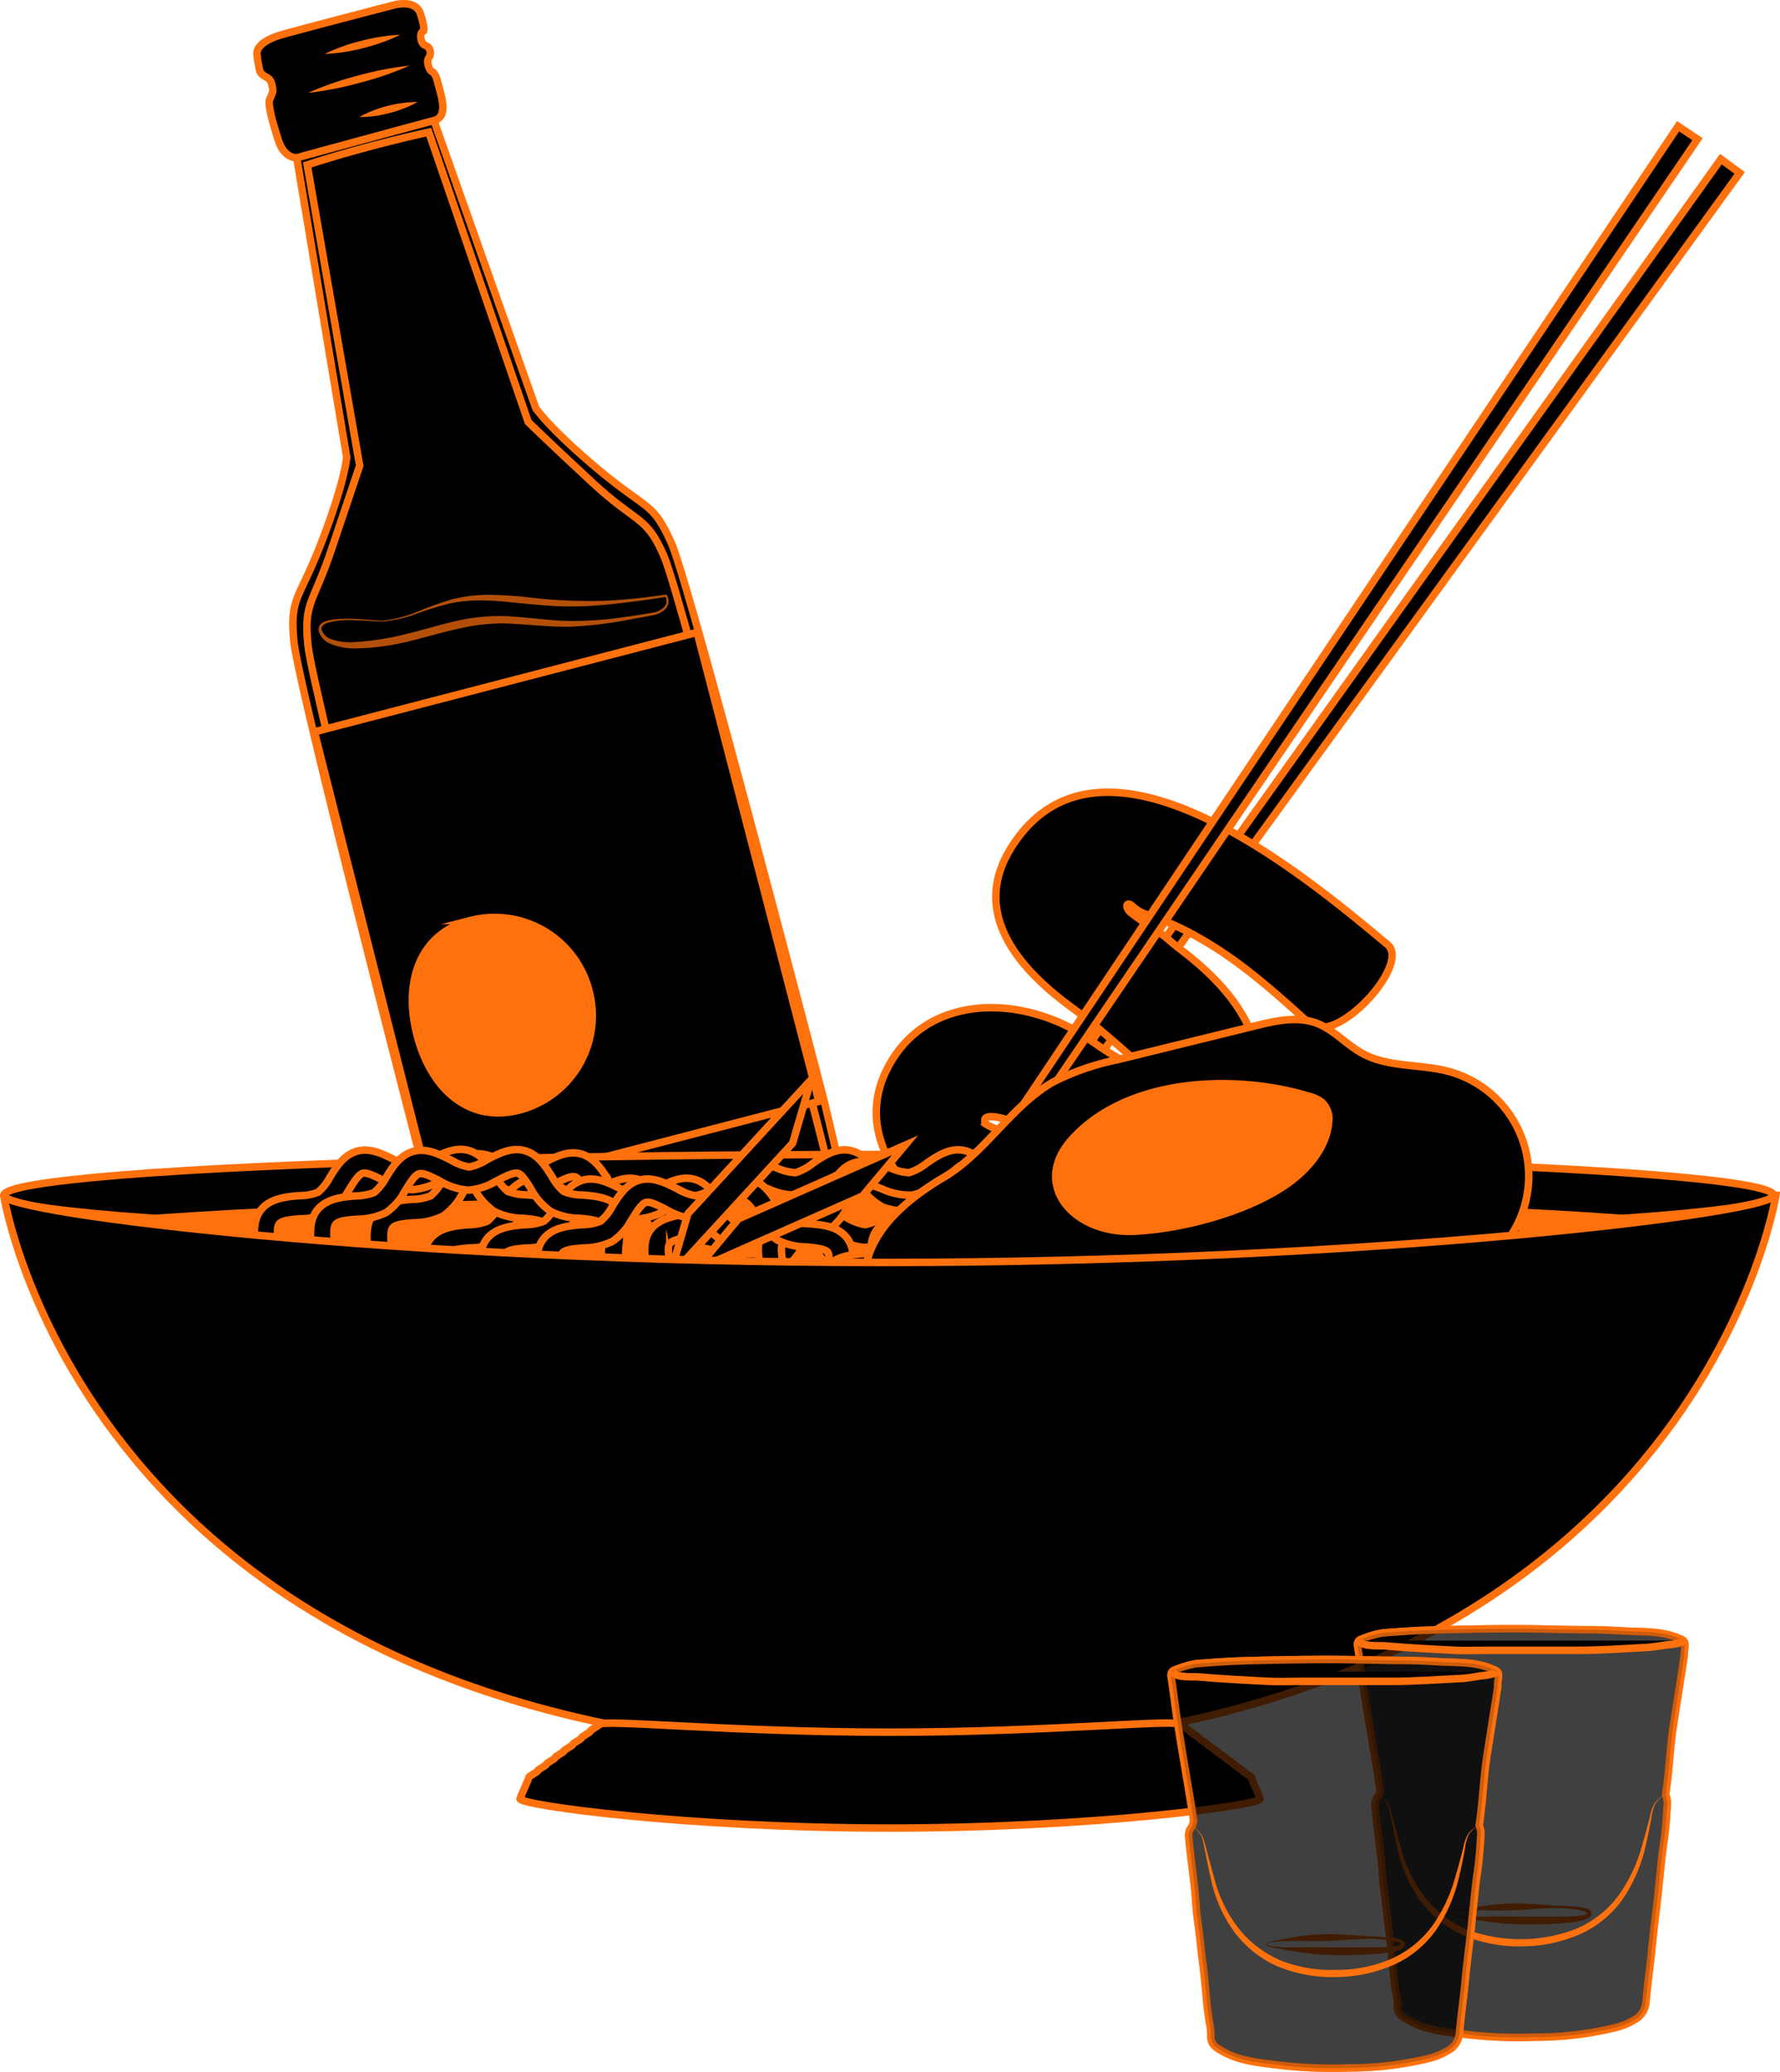 <svg xmlns="http://www.w3.org/2000/svg" viewBox="0 0 237.55 276.42"><defs><style>.cls-1,.cls-2,.cls-5,.cls-6{stroke:#ff710d;stroke-miterlimit:10;}.cls-2,.cls-4{fill:#ff710d;}.cls-3{opacity:0.7;}.cls-5{fill:none;}.cls-6{opacity:0.75;}</style></defs><title>epic_pocha-illustration</title><g id="Layer_2" data-name="Layer 2"><g id="Layer_6" data-name="Layer 6"><g id="Layer_8_copy" data-name="Layer 8 copy"><g id="soju"><path class="cls-1" d="M39.6,21.05,46.27,61s-.22,3.15-3.3,11.18-4.3,7.32-3.75,13.38,18.39,74.78,18.39,74.78,3.18,11.4,5,17.21c1.47,4.72,4.58,5.06,11.7,3.25,4.84-1.24,11.61-3,11.61-3l7.8-2s6.78-1.74,11.62-3c7.1-1.88,9.64-3.69,8.63-8.53-1.25-6-4-17.47-4-17.47S92.08,78,89.6,72.46s-3.19-4.34-9.79-9.86-8.32-8.17-8.32-8.17L57.92,16.11A33.62,33.62,0,0,0,39.6,21.05Z"/><path class="cls-1" d="M41,22l7,40.12L44.36,72.94c-2.59,7.82-3.87,7.27-3.25,13.24s18.11,74.15,18.11,74.15,3,10.91,4.75,16.67c1.44,4.67,5.08,3.25,11.44,1.63,4.34-1.1,10.39-2.7,10.39-2.7l7-1.81s6.07-1.55,10.39-2.7c6.35-1.68,10.3-2.84,9.28-7.62-1.26-5.89-4.06-16.57-4.06-16.57S91,79.81,88.65,74.29,85.13,70,79.06,64.38s-8.57-8.09-8.57-8.09L57.22,17.63S49.1,19.35,41,22Z"/><polyline class="cls-1" points="41.96 97.63 93.03 84.36 109.28 146.93 57.81 160.3 41.96 97.63"/><path class="cls-1" d="M34.69,9.54a15.49,15.49,0,0,1-.39-2.27c-.12-1,1-2,3.45-2.69C42.63,3.24,52.34.73,52.34.73s3.1-1,3.78,1.14.39,2.27.39,2.27-.54.14-.3,1.18.94.48,1.18,1.46-.58.75-.22,2S57.89,9,58.42,11s1.43,4.58-.5,5.08S39.6,21.05,39.6,21.05s-1.69.14-2.48-2.42c-.23-.75-.82-2.57-1-3.56-.3-1.31-.21-1.76,0-2.08.23-.76.42-.59.15-1.74S35.2,10.44,34.69,9.54Z"/><path class="cls-2" d="M78.61,132.18a13,13,0,0,1-9.27,15.9c-6.93,1.8-11.86-3-13.67-9.94s.17-13.54,7.11-15.34A13,13,0,0,1,78.61,132.18Z"/><g class="cls-3"><path class="cls-4" d="M51,82.81a17.33,17.33,0,0,0,4.62-1.17A47.8,47.8,0,0,1,60.15,80,20.11,20.11,0,0,1,65,79.35c1.62,0,3.23.12,4.83.25a67.49,67.49,0,0,0,9.52.57c1.59,0,3.19-.13,4.78-.27s3.17-.36,4.75-.58H89l0,.07a1.54,1.54,0,0,1-.21,1.87,3.13,3.13,0,0,1-1.71.83l-3.59.66a51.84,51.84,0,0,1-7.28.85c-2.46.06-4.9-.21-7.3-.36a24.56,24.56,0,0,0-7.11.5c-2.34.47-4.66,1.19-7,1.76a31.38,31.38,0,0,1-7.3,1,8.27,8.27,0,0,1-3.7-.75,2.63,2.63,0,0,1-1.25-1.54,1,1,0,0,1,.3-1,2.08,2.08,0,0,1,.89-.42C46.16,82.26,48.59,82.7,51,82.81Zm0,.1c-1.22,0-2.42-.15-3.64-.17a11.81,11.81,0,0,0-3.57.32c-.56.16-1,.52-.85,1a1.71,1.71,0,0,0,.43.67,2.21,2.21,0,0,0,.65.47,7.77,7.77,0,0,0,3.42.45,37.23,37.23,0,0,0,7.07-1.15c2.34-.57,4.66-1.31,7.08-1.81A25.42,25.42,0,0,1,69,82.3c2.45.17,4.84.53,7.24.54a48.61,48.61,0,0,0,7.21-.54c1.2-.16,2.41-.35,3.59-.56a2.81,2.81,0,0,0,1.54-.7,1.21,1.21,0,0,0,.2-1.48l.15.06c-1.58.25-3.17.49-4.76.68s-3.19.39-4.79.49a45.94,45.94,0,0,1-4.84.09c-1.61-.07-3.21-.23-4.8-.38s-3.17-.35-4.75-.38a20,20,0,0,0-4.7.33,40.06,40.06,0,0,0-4.58,1.38A17,17,0,0,1,51,82.91Z"/></g><line x1="53.42" y1="4.64" x2="43.33" y2="7.2"/><path class="cls-4" d="M53.42,4.64A25,25,0,0,1,48.5,6.41a24.11,24.11,0,0,1-5.17.79,23.89,23.89,0,0,1,4.92-1.76A24.76,24.76,0,0,1,53.42,4.64Z"/><line x1="54.67" y1="8.75" x2="41.15" y2="12.39"/><path class="cls-4" d="M54.67,8.75A43,43,0,0,1,48,11.05a44.16,44.16,0,0,1-6.89,1.34,43,43,0,0,1,6.63-2.3A44.16,44.16,0,0,1,54.67,8.75Z"/><line x1="55.8" y1="13.57" x2="47.94" y2="15.61"/><path class="cls-4" d="M55.8,13.57a15.19,15.19,0,0,1-3.8,1.5,14.84,14.84,0,0,1-4.06.54,16.51,16.51,0,0,1,7.86-2Z"/></g><g id="noodle"><ellipse class="cls-1" cx="118.61" cy="159.48" rx="118.11" ry="5.47"/><polygon class="cls-1" points="229.66 21.23 82.92 226.86 83.88 227.57 232.17 23.07 229.66 21.23"/><path class="cls-1" d="M185.16,126C174.37,117,147,94,135,113c-5.69,8.93,1.25,16.5,8.22,21.54,3.55,2.57,9.87,8.36,9.87,8.36-.42.61-1.48-.71-2.69-1.21-2.69-1.11-5-3.24-7.57-4.59-8.65-4.5-20.11-3.83-24.68,6-2.43,5.21-1,10.64,2.72,14.79,1.9,2.13,4.59,3.27,6.87,4.9,1.64,1.18,3.19,2.67,5.18,3a3.93,3.93,0,0,1,1.87.55,7.66,7.66,0,0,1-4.55-1.42c-1-.59-1.89-1.24-2.9-1.75a34.11,34.11,0,0,0-3.24-1.07c-1.45-.56-2.58-1.69-3.93-2.46a13.71,13.71,0,0,0-8.16-1.25,15.65,15.65,0,0,0-7.45,2.73,14,14,0,0,0-1.4,1.15c-6.84,6.37-5,14.76.8,20.69,4.89,5,11.14,10.7,17.78,13.13,9,3.29,12.83-11,3.93-14.28,1.81.66-1.49-1.12-1.85-1.37-1.4-1-2.73-2-4-3.14-2.18-1.81-5.51-4-7-6.52,1.64,2.86,2.17,2.32,5.3,3.26,2.29.69,4.45,1.73,6.8,2.21a23.41,23.41,0,0,0,9.93-.11c7-1.64,15.17-8.49,12.68-16.5-1.17-3.78-4.39-5.92-7.88-7.29-2.32-.9-6.67-1.12-8.5-2.73,1.23,1.08-1.05-1,1.76-.6,3,.44,5.6,2.9,8.11,4.36,4.42,2.58,9.25,4.66,14.47,4,10-1.34,15.58-11.16,11.18-20.33-2-4.26-5.33-7.46-9-10.3-2-1.54-1.27-1.14-3.31-2.63a34.29,34.29,0,0,1-3.57-2.47c-.76-.84-.33-1.48.47-.63,1.23,1,1.86.94,3.15,1.43a41.92,41.92,0,0,1,6.62,3.26c5.06,3,9.38,6.92,13.73,10.84C178.22,139.63,188.38,128.64,185.16,126Z"/><polygon class="cls-1" points="223.95 16.84 83.4 226.74 84.39 227.41 226.54 18.57 223.95 16.84"/><ellipse class="cls-2" cx="118.61" cy="165.48" rx="116.01" ry="5.47"/><g id="food"><path class="cls-1" d="M92.77,175.35c-.08-.68-1.08-1.5-2-2.23a8,8,0,0,1-2.56-2.86,8.82,8.82,0,0,1-.32-4c.08-1,.18-2.23-.16-2.61S86.1,163.05,85,163a8.89,8.89,0,0,1-3.88-.91,8.47,8.47,0,0,1-2.64-3c-.58-.92-1.23-2-1.8-2.11s-1.71.45-2.63.93a8.81,8.81,0,0,1-3.92,1.33,8.57,8.57,0,0,1-3.92-1.28c-1-.5-2.08-1.07-2.65-.91s-1.21,1.19-1.78,2.11a8.6,8.6,0,0,1-2.64,3.06,9,9,0,0,1-3.9.9c-1.12.09-2.39.19-2.79.64s-.27,1.62-.21,2.61a8.74,8.74,0,0,1-.39,4.05,8,8,0,0,1-2.65,2.82c-.89.7-1.91,1.5-2,2.17L44,174.92c.27-1.88,1.81-3.07,3.17-4.13a6.44,6.44,0,0,0,1.71-1.65,6.65,6.65,0,0,0,.15-2.65c-.1-1.63-.22-3.47,1-4.8s3.2-1.55,4.92-1.69a7.06,7.06,0,0,0,2.51-.46,6.68,6.68,0,0,0,1.58-2c.88-1.41,1.87-3,3.65-3.49s3.46.39,5,1.15a7.13,7.13,0,0,0,2.44.93,6.87,6.87,0,0,0,2.44-1c1.48-.78,3.16-1.66,4.93-1.2s2.8,2.07,3.69,3.48a6.75,6.75,0,0,0,1.59,2,7,7,0,0,0,2.5.46c1.73.14,3.69.31,4.93,1.72s1,3.2.9,4.83a6.85,6.85,0,0,0,.1,2.66,6.67,6.67,0,0,0,1.67,1.67c1.33,1.09,2.85,2.33,3.06,4.22Z"/><path class="cls-1" d="M54.71,178.73l-3.13-.43c.27-1.88,1.81-3.07,3.17-4.13a6.44,6.44,0,0,0,1.71-1.65,6.49,6.49,0,0,0,.14-2.65c-.1-1.63-.21-3.47,1-4.8s3.19-1.55,4.92-1.69a7.06,7.06,0,0,0,2.51-.46,6.68,6.68,0,0,0,1.58-2c.88-1.41,1.87-3,3.65-3.49s3.46.39,5,1.15a6.91,6.91,0,0,0,2.44.93h0a6.74,6.74,0,0,0,2.44-1c1.49-.78,3.17-1.66,4.94-1.2s2.8,2.07,3.69,3.48a6.74,6.74,0,0,0,1.58,2,7.16,7.16,0,0,0,2.51.46c1.73.14,3.69.31,4.93,1.72s1,3.2.9,4.83a6.66,6.66,0,0,0,.1,2.66,6.67,6.67,0,0,0,1.67,1.67c1.33,1.09,2.84,2.33,3.06,4.22l-3.14.35c-.07-.68-1.08-1.5-2-2.23a8,8,0,0,1-2.56-2.86,8.82,8.82,0,0,1-.32-4c.08-1,.18-2.23-.16-2.61s-1.67-.56-2.79-.65a8.94,8.94,0,0,1-3.89-.91,8.54,8.54,0,0,1-2.63-3c-.58-.92-1.23-2-1.8-2.11s-1.71.45-2.63.93a8.81,8.81,0,0,1-3.92,1.33,8.9,8.9,0,0,1-3.92-1.28c-1-.5-2.09-1.07-2.65-.91s-1.21,1.19-1.78,2.11a8.6,8.6,0,0,1-2.64,3.06,9,9,0,0,1-3.91.9c-1.12.09-2.39.19-2.79.64s-.26,1.62-.2,2.61a8.62,8.62,0,0,1-.4,4.05,7.89,7.89,0,0,1-2.64,2.82C55.82,177.26,54.81,178.06,54.71,178.73Z"/><path class="cls-1" d="M77.36,182.57l-3.13-.42c.27-1.88,1.8-3.08,3.16-4.13a6.67,6.67,0,0,0,1.72-1.65,6.67,6.67,0,0,0,.14-2.65c-.1-1.63-.21-3.48,1-4.8s3.2-1.56,4.92-1.69a7.06,7.06,0,0,0,2.51-.46,6.47,6.47,0,0,0,1.59-2c.87-1.41,1.86-3,3.64-3.48s3.47.39,5,1.15a6.71,6.71,0,0,0,2.44.93,7.07,7.07,0,0,0,2.44-1c1.49-.78,3.17-1.66,4.94-1.2s2.8,2.06,3.68,3.48a6.85,6.85,0,0,0,1.59,2,7,7,0,0,0,2.5.47c1.74.14,3.7.3,4.94,1.72s1,3.19.9,4.82a6.86,6.86,0,0,0,.09,2.66A6.52,6.52,0,0,0,123,178c1.34,1.1,2.85,2.33,3.07,4.23l-3.14.34c-.08-.68-1.08-1.49-2-2.22a8,8,0,0,1-2.56-2.86,8.72,8.72,0,0,1-.32-4.05c.08-1,.17-2.22-.16-2.61s-1.67-.55-2.79-.64a9.08,9.08,0,0,1-3.89-.91,8.57,8.57,0,0,1-2.63-3c-.58-.92-1.23-2-1.8-2.1s-1.71.45-2.63.93a8.81,8.81,0,0,1-3.92,1.33h0a9,9,0,0,1-3.9-1.28c-1-.5-2.08-1.07-2.65-.91s-1.2,1.19-1.77,2.11a8.56,8.56,0,0,1-2.64,3,8.88,8.88,0,0,1-3.91.91c-1.12.08-2.39.18-2.79.63s-.27,1.62-.21,2.61a8.79,8.79,0,0,1-.39,4.06,8.24,8.24,0,0,1-2.64,2.82C78.47,181.11,77.45,181.9,77.36,182.57Z"/><path class="cls-1" d="M85,177.86l-3.15-.23c.14-1.87,1.58-3.16,2.86-4.3a6.54,6.54,0,0,0,1.61-1.77,6.73,6.73,0,0,0-.07-2.66c-.23-1.61-.49-3.43.57-4.85s3-1.81,4.72-2.11a6.94,6.94,0,0,0,2.46-.69,6.73,6.73,0,0,0,1.36-2.2c.71-1.48,1.51-3.17,3.2-3.83s3.49,0,5.07.58a7.06,7.06,0,0,0,2.53.64,7,7,0,0,0,2.32-1.25c1.38-.94,2.94-2,4.74-1.76s3,1.74,4.11,3.06a6.75,6.75,0,0,0,1.8,1.8,7.19,7.19,0,0,0,2.54.22c1.74,0,3.73-.06,5.1,1.25s1.32,3.11,1.33,4.75a7,7,0,0,0,.32,2.65,7,7,0,0,0,1.77,1.54c1.35,1,3,2.15,3.37,4l-3.11.54c-.12-.68-1.19-1.44-2.13-2.11a8.06,8.06,0,0,1-2.73-2.65,9.14,9.14,0,0,1-.65-4c0-1,0-2.23-.38-2.58s-1.71-.39-2.84-.37a9.26,9.26,0,0,1-3.94-.51,8.62,8.62,0,0,1-2.94-2.7c-.69-.85-1.47-1.82-2.06-1.9s-1.63.65-2.48,1.23a8.8,8.8,0,0,1-3.74,1.78,8.71,8.71,0,0,1-4-.82c-1-.38-2.21-.82-2.76-.6s-1.06,1.31-1.52,2.28a8.37,8.37,0,0,1-2.31,3.34A8.63,8.63,0,0,1,92.1,165c-1.1.19-2.35.41-2.71.89s-.14,1.65,0,2.63a8.71,8.71,0,0,1-.08,4.09,8,8,0,0,1-2.45,3C86,176.34,85.06,177.2,85,177.86Z"/><path class="cls-1" d="M122.75,179.36l-3.15-.23c.14-1.87,1.59-3.17,2.86-4.3a6.39,6.39,0,0,0,1.61-1.78,6.5,6.5,0,0,0-.07-2.65c-.22-1.61-.48-3.43.57-4.85s3-1.82,4.72-2.11a7.09,7.09,0,0,0,2.46-.69,6.56,6.56,0,0,0,1.36-2.2c.71-1.49,1.51-3.17,3.21-3.83s3.49,0,5.07.57a6.81,6.81,0,0,0,2.52.64,6.71,6.71,0,0,0,2.32-1.24c1.38-.94,2.94-2,4.75-1.76s3.05,1.74,4.1,3a6.81,6.81,0,0,0,1.8,1.81,7.28,7.28,0,0,0,2.54.21c1.75,0,3.73-.06,5.11,1.26s1.32,3.1,1.33,4.75a6.76,6.76,0,0,0,.32,2.64,6.53,6.53,0,0,0,1.76,1.55c1.35,1,3,2.14,3.37,4l-3.11.54c-.12-.69-1.18-1.44-2.12-2.11a8,8,0,0,1-2.74-2.66,9,9,0,0,1-.64-4c0-1,0-2.23-.39-2.58s-1.71-.4-2.84-.38a9.13,9.13,0,0,1-3.94-.5,8.81,8.81,0,0,1-2.94-2.7c-.68-.85-1.46-1.82-2.06-1.9s-1.62.65-2.48,1.23a8.75,8.75,0,0,1-3.74,1.78,8.74,8.74,0,0,1-4.05-.82c-1-.38-2.21-.82-2.76-.6s-1.06,1.31-1.52,2.28a8.59,8.59,0,0,1-2.3,3.34,8.8,8.8,0,0,1-3.83,1.28c-1.11.19-2.36.41-2.72.89s-.14,1.64,0,2.63a8.54,8.54,0,0,1-.07,4.08,8,8,0,0,1-2.46,3C123.76,177.84,122.8,178.69,122.75,179.36Z"/><path class="cls-1" d="M152.94,180.86l-3.15-.23c.15-1.88,1.59-3.17,2.87-4.31a6.56,6.56,0,0,0,1.61-1.77,6.73,6.73,0,0,0-.07-2.66c-.23-1.6-.49-3.42.57-4.84s3-1.82,4.72-2.11a6.92,6.92,0,0,0,2.46-.7,6.56,6.56,0,0,0,1.36-2.19c.71-1.49,1.51-3.17,3.2-3.84s3.49,0,5.07.58a6.81,6.81,0,0,0,2.53.64,6.89,6.89,0,0,0,2.32-1.24c1.38-.94,2.94-2,4.74-1.76s3.05,1.74,4.11,3a6.8,6.8,0,0,0,1.79,1.81,7.28,7.28,0,0,0,2.54.21c1.75,0,3.74-.06,5.11,1.25s1.32,3.11,1.33,4.76a7,7,0,0,0,.32,2.64,6.58,6.58,0,0,0,1.77,1.54c1.35,1,3,2.15,3.37,4.05l-3.11.54c-.13-.69-1.19-1.44-2.13-2.11a8.18,8.18,0,0,1-2.73-2.66,8.84,8.84,0,0,1-.65-4c0-1,0-2.24-.38-2.59s-1.72-.39-2.84-.37a9.11,9.11,0,0,1-3.94-.51,8.59,8.59,0,0,1-2.94-2.69c-.69-.85-1.47-1.82-2.06-1.9s-1.63.64-2.48,1.23a6.54,6.54,0,0,1-7.79,1c-1-.39-2.21-.82-2.76-.6s-1.06,1.31-1.52,2.27a8.48,8.48,0,0,1-2.31,3.35A8.88,8.88,0,0,1,160,168c-1.1.19-2.35.41-2.71.89s-.14,1.64,0,2.62a8.71,8.71,0,0,1-.08,4.09,8,8,0,0,1-2.45,3C154,179.34,153,180.19,152.94,180.86Z"/><path class="cls-1" d="M77.67,174.88c-.08-.68-1.08-1.5-2-2.22a8.1,8.1,0,0,1-2.55-2.87,8.69,8.69,0,0,1-.32-4c.07-1,.17-2.23-.17-2.61s-1.66-.56-2.78-.65a8.94,8.94,0,0,1-3.89-.91,8.57,8.57,0,0,1-2.64-3c-.57-.92-1.23-2-1.8-2.11s-1.7.46-2.62.94A8.92,8.92,0,0,1,55,158.71a8.61,8.61,0,0,1-3.93-1.28c-1-.5-2.08-1.06-2.65-.91s-1.21,1.19-1.78,2.11A8.47,8.47,0,0,1,44,161.69a9,9,0,0,1-3.91.9c-1.12.09-2.39.19-2.79.64s-.27,1.62-.21,2.61a8.74,8.74,0,0,1-.39,4,8.07,8.07,0,0,1-2.64,2.82c-.9.7-1.92,1.5-2,2.17l-3.13-.42c.26-1.88,1.8-3.08,3.16-4.14a6.66,6.66,0,0,0,1.72-1.64A6.93,6.93,0,0,0,34,166c-.1-1.63-.21-3.47,1-4.8s3.2-1.55,4.92-1.69a7.09,7.09,0,0,0,2.51-.45,6.72,6.72,0,0,0,1.59-2c.87-1.41,1.86-3,3.64-3.49s3.46.39,5,1.15a7.13,7.13,0,0,0,2.44.93,6.87,6.87,0,0,0,2.44-1c1.48-.77,3.17-1.66,4.94-1.19s2.79,2.06,3.68,3.47a6.91,6.91,0,0,0,1.59,2,7,7,0,0,0,2.5.46c1.73.15,3.7.31,4.93,1.73s1,3.19.91,4.82a6.86,6.86,0,0,0,.09,2.66,6.85,6.85,0,0,0,1.67,1.67c1.34,1.09,2.85,2.33,3.07,4.23Z"/><path class="cls-1" d="M62.26,178.73l-3.13-.43c.27-1.88,1.81-3.07,3.16-4.13A6.51,6.51,0,0,0,64,172.52a6.67,6.67,0,0,0,.14-2.65c-.1-1.63-.21-3.47,1-4.8s3.2-1.55,4.93-1.69a7.11,7.11,0,0,0,2.51-.46,6.68,6.68,0,0,0,1.58-2c.88-1.41,1.87-3,3.64-3.49s3.47.39,5,1.15a6.91,6.91,0,0,0,2.44.93h0a6.8,6.8,0,0,0,2.44-1c1.49-.78,3.17-1.66,4.94-1.2s2.8,2.07,3.69,3.48a6.74,6.74,0,0,0,1.58,2,7.11,7.11,0,0,0,2.51.46c1.73.14,3.69.31,4.93,1.72s1,3.2.9,4.83a6.66,6.66,0,0,0,.1,2.66,6.6,6.6,0,0,0,1.66,1.67c1.34,1.09,2.85,2.33,3.07,4.22l-3.14.35c-.08-.68-1.08-1.5-2-2.23a8,8,0,0,1-2.56-2.86,8.82,8.82,0,0,1-.32-4c.08-1,.17-2.23-.16-2.61s-1.67-.56-2.79-.65a8.94,8.94,0,0,1-3.89-.91,8.57,8.57,0,0,1-2.63-3c-.58-.91-1.23-2-1.8-2.1s-1.71.45-2.63.93a8.81,8.81,0,0,1-3.92,1.33,8.9,8.9,0,0,1-3.92-1.28c-1-.5-2.09-1.07-2.65-.91s-1.21,1.19-1.78,2.11a8.6,8.6,0,0,1-2.64,3.06,9,9,0,0,1-3.91.9c-1.12.09-2.39.19-2.79.64s-.26,1.62-.2,2.61a8.62,8.62,0,0,1-.4,4.05,8,8,0,0,1-2.64,2.82C63.37,177.26,62.36,178.05,62.26,178.73Z"/><path class="cls-1" d="M92.45,182.57l-3.12-.42c.26-1.88,1.8-3.08,3.16-4.13a6.67,6.67,0,0,0,1.72-1.65,6.9,6.9,0,0,0,.14-2.66c-.1-1.62-.21-3.47,1-4.79s3.2-1.56,4.92-1.69a7.06,7.06,0,0,0,2.51-.46,6.62,6.62,0,0,0,1.59-2c.87-1.41,1.86-3,3.64-3.48s3.46.39,5,1.15a6.71,6.71,0,0,0,2.44.93,7.07,7.07,0,0,0,2.44-1c1.48-.78,3.17-1.66,4.94-1.2s2.79,2.06,3.68,3.47a6.78,6.78,0,0,0,1.59,2,7,7,0,0,0,2.5.47c1.73.14,3.7.3,4.93,1.72s1,3.19.91,4.82a6.86,6.86,0,0,0,.09,2.66,6.52,6.52,0,0,0,1.67,1.67c1.34,1.1,2.85,2.33,3.07,4.23l-3.14.34c-.08-.68-1.08-1.5-2-2.22a8,8,0,0,1-2.57-2.86,8.85,8.85,0,0,1-.31-4.05c.07-1,.17-2.22-.17-2.61s-1.66-.55-2.79-.64a9,9,0,0,1-3.88-.91,8.6,8.6,0,0,1-2.64-3c-.57-.92-1.23-2-1.8-2.1s-1.7.45-2.62.93a8.81,8.81,0,0,1-3.92,1.33h0a9,9,0,0,1-3.9-1.28c-1-.5-2.08-1.07-2.65-.91s-1.21,1.19-1.78,2.11a8.44,8.44,0,0,1-2.63,3,8.88,8.88,0,0,1-3.91.91c-1.12.08-2.39.18-2.79.63s-.27,1.62-.21,2.61a8.73,8.73,0,0,1-.39,4.05,8.18,8.18,0,0,1-2.64,2.83C93.57,181.11,92.55,181.9,92.45,182.57Z"/><path class="cls-1" d="M100.1,177.86,97,177.63c.15-1.87,1.59-3.16,2.87-4.3a6.87,6.87,0,0,0,1.61-1.77,6.73,6.73,0,0,0-.07-2.66c-.23-1.61-.49-3.43.57-4.85s3-1.82,4.72-2.11a6.81,6.81,0,0,0,2.45-.69,6.56,6.56,0,0,0,1.37-2.2c.7-1.48,1.51-3.17,3.2-3.83s3.49,0,5.07.58a7.07,7.07,0,0,0,2.52.64,6.89,6.89,0,0,0,2.33-1.25c1.37-.94,2.94-2,4.74-1.76s3,1.74,4.11,3.06a6.89,6.89,0,0,0,1.79,1.8,7.28,7.28,0,0,0,2.55.22c1.74,0,3.72-.06,5.1,1.25s1.32,3.11,1.33,4.75a7,7,0,0,0,.32,2.65,6.77,6.77,0,0,0,1.77,1.54c1.34,1,3,2.15,3.37,4l-3.11.54c-.13-.68-1.19-1.44-2.13-2.11a8.06,8.06,0,0,1-2.73-2.65,8.88,8.88,0,0,1-.65-4c0-1,0-2.23-.38-2.58s-1.72-.39-2.84-.38a9.11,9.11,0,0,1-3.94-.5,8.62,8.62,0,0,1-2.94-2.7c-.69-.85-1.47-1.82-2.06-1.9s-1.63.65-2.48,1.23a8.79,8.79,0,0,1-3.75,1.78,8.76,8.76,0,0,1-4-.82c-1-.38-2.2-.82-2.75-.6s-1.06,1.31-1.52,2.28a8.37,8.37,0,0,1-2.31,3.34A8.67,8.67,0,0,1,107.2,165c-1.1.19-2.36.41-2.72.89s-.13,1.64,0,2.63a8.71,8.71,0,0,1-.08,4.09,8,8,0,0,1-2.46,3C101.11,176.34,100.15,177.19,100.1,177.86Z"/><path class="cls-1" d="M130.3,179.36l-3.15-.23c.14-1.87,1.59-3.17,2.86-4.31a6.4,6.4,0,0,0,1.61-1.77,6.5,6.5,0,0,0-.07-2.65c-.23-1.61-.48-3.43.57-4.85s3-1.82,4.72-2.11a7.15,7.15,0,0,0,2.46-.69,6.56,6.56,0,0,0,1.36-2.2c.71-1.49,1.51-3.17,3.21-3.83s3.49,0,5.07.57a6.77,6.77,0,0,0,2.52.64,6.8,6.8,0,0,0,2.32-1.24c1.38-.94,2.94-2,4.75-1.76s3.05,1.74,4.1,3a6.67,6.67,0,0,0,1.8,1.81A7.25,7.25,0,0,0,167,160c1.75,0,3.73-.06,5.1,1.25s1.32,3.11,1.34,4.76a6.78,6.78,0,0,0,.31,2.64,6.58,6.58,0,0,0,1.77,1.54c1.35,1,3,2.15,3.37,4.05l-3.11.54c-.12-.69-1.19-1.44-2.12-2.11a8,8,0,0,1-2.74-2.66,9,9,0,0,1-.64-4c0-1,0-2.23-.39-2.58s-1.71-.4-2.84-.38a9.11,9.11,0,0,1-3.94-.5,8.72,8.72,0,0,1-2.94-2.7c-.69-.85-1.46-1.82-2.06-1.9s-1.63.65-2.48,1.23a8.75,8.75,0,0,1-3.74,1.78,8.86,8.86,0,0,1-4.05-.82c-1-.38-2.21-.82-2.76-.6s-1.06,1.31-1.52,2.28a8.51,8.51,0,0,1-2.31,3.34,8.71,8.71,0,0,1-3.82,1.28c-1.11.19-2.36.41-2.72.89s-.14,1.64,0,2.63a8.54,8.54,0,0,1-.07,4.08,8,8,0,0,1-2.46,3C131.31,177.84,130.35,178.69,130.3,179.36Z"/><path class="cls-1" d="M160.49,180.86l-3.15-.23c.15-1.88,1.59-3.17,2.87-4.31a6.56,6.56,0,0,0,1.61-1.77,6.73,6.73,0,0,0-.07-2.66c-.23-1.6-.49-3.42.57-4.84s3-1.82,4.72-2.11a6.79,6.79,0,0,0,2.45-.7,6.4,6.4,0,0,0,1.37-2.19c.7-1.49,1.51-3.17,3.2-3.84s3.49,0,5.07.58a6.81,6.81,0,0,0,2.52.64,7,7,0,0,0,2.33-1.24c1.37-.94,2.94-2,4.74-1.76s3.05,1.74,4.11,3a6.8,6.8,0,0,0,1.79,1.81,7.28,7.28,0,0,0,2.54.21c1.75,0,3.73-.06,5.11,1.25s1.32,3.11,1.33,4.76a7,7,0,0,0,.32,2.64,6.43,6.43,0,0,0,1.77,1.54c1.34,1,3,2.15,3.37,4.05l-3.11.53c-.13-.68-1.19-1.43-2.13-2.1a8.18,8.18,0,0,1-2.73-2.66,8.84,8.84,0,0,1-.65-4c0-1,0-2.24-.38-2.59s-1.72-.39-2.84-.37a9.11,9.11,0,0,1-3.94-.51,8.59,8.59,0,0,1-2.94-2.69c-.69-.85-1.47-1.82-2.06-1.9s-1.63.64-2.48,1.23a6.55,6.55,0,0,1-7.8,1c-1-.39-2.2-.82-2.75-.6s-1.06,1.31-1.52,2.27a8.48,8.48,0,0,1-2.31,3.35,8.93,8.93,0,0,1-3.83,1.28c-1.1.19-2.36.41-2.72.89s-.13,1.64,0,2.62a8.71,8.71,0,0,1-.08,4.09,8,8,0,0,1-2.46,3C161.5,179.34,160.54,180.19,160.49,180.86Z"/><path class="cls-1" d="M85.22,174.88c-.08-.68-1.08-1.5-2-2.22a8.22,8.22,0,0,1-2.56-2.87,8.69,8.69,0,0,1-.31-4c.07-1,.17-2.23-.17-2.61s-1.66-.56-2.79-.65a8.89,8.89,0,0,1-3.88-.91,8.57,8.57,0,0,1-2.64-3c-.57-.92-1.23-2-1.8-2.11s-1.7.45-2.63.94a8.88,8.88,0,0,1-3.91,1.32,8.57,8.57,0,0,1-3.93-1.28c-1-.5-2.08-1.06-2.65-.91s-1.21,1.19-1.78,2.11a8.57,8.57,0,0,1-2.63,3.06,9,9,0,0,1-3.91.9c-1.12.09-2.39.19-2.79.64s-.27,1.62-.21,2.61a8.74,8.74,0,0,1-.39,4,8.07,8.07,0,0,1-2.64,2.82c-.9.7-1.92,1.5-2,2.17l-3.13-.42c.27-1.88,1.81-3.08,3.17-4.14a6.66,6.66,0,0,0,1.72-1.64,6.93,6.93,0,0,0,.14-2.66c-.1-1.63-.22-3.47,1-4.8s3.2-1.55,4.92-1.69a7.32,7.32,0,0,0,2.51-.45,7,7,0,0,0,1.59-2c.87-1.41,1.86-3,3.64-3.49s3.46.39,5,1.15a7.13,7.13,0,0,0,2.44.93,6.87,6.87,0,0,0,2.44-1c1.48-.77,3.16-1.66,4.94-1.19s2.79,2.06,3.68,3.47a6.75,6.75,0,0,0,1.59,2,7,7,0,0,0,2.5.46c1.73.15,3.7.31,4.93,1.73s1,3.19.91,4.82a6.86,6.86,0,0,0,.09,2.66,6.85,6.85,0,0,0,1.67,1.67c1.33,1.09,2.85,2.33,3.07,4.23Z"/><path class="cls-1" d="M69.81,178.72l-3.13-.42c.27-1.88,1.81-3.07,3.16-4.13a6.51,6.51,0,0,0,1.72-1.65,6.67,6.67,0,0,0,.14-2.65c-.1-1.63-.21-3.47,1-4.8s3.2-1.55,4.93-1.69a7,7,0,0,0,2.5-.46,6.53,6.53,0,0,0,1.59-2c.87-1.41,1.87-3,3.64-3.49s3.47.39,5,1.15a7,7,0,0,0,2.43.93h0a6.87,6.87,0,0,0,2.44-1c1.49-.78,3.17-1.66,4.94-1.2s2.8,2.07,3.68,3.48a7.05,7.05,0,0,0,1.59,2,7.34,7.34,0,0,0,2.51.46c1.73.14,3.69.31,4.93,1.72s1,3.2.9,4.83a6.66,6.66,0,0,0,.1,2.66,6.6,6.6,0,0,0,1.66,1.67c1.34,1.09,2.85,2.33,3.07,4.22l-3.14.34c-.08-.67-1.08-1.49-2-2.22a8,8,0,0,1-2.56-2.86,8.82,8.82,0,0,1-.32-4c.08-1,.17-2.23-.16-2.61s-1.67-.56-2.79-.65a8.94,8.94,0,0,1-3.89-.91,8.57,8.57,0,0,1-2.63-3c-.58-.91-1.23-2-1.8-2.1s-1.71.45-2.63.93a8.81,8.81,0,0,1-3.92,1.33,9,9,0,0,1-3.93-1.28c-1-.5-2.08-1.07-2.64-.91s-1.21,1.19-1.78,2.11a8.68,8.68,0,0,1-2.64,3.06,9,9,0,0,1-3.91.9c-1.12.09-2.39.19-2.79.64s-.27,1.61-.21,2.61a8.74,8.74,0,0,1-.39,4.05,8.15,8.15,0,0,1-2.64,2.82C70.92,177.26,69.9,178.05,69.81,178.72Z"/><path class="cls-1" d="M107.55,182.57l-3.13-.42c.27-1.88,1.81-3.08,3.17-4.13a6.6,6.6,0,0,0,1.71-1.65,6.54,6.54,0,0,0,.14-2.66c-.09-1.62-.21-3.47,1-4.8s3.2-1.55,4.92-1.68a7.06,7.06,0,0,0,2.51-.46,6.74,6.74,0,0,0,1.58-2c.88-1.41,1.87-3,3.65-3.48s3.46.39,5,1.15a6.71,6.71,0,0,0,2.44.93,7.07,7.07,0,0,0,2.44-1c1.48-.78,3.17-1.66,4.93-1.2s2.8,2.06,3.69,3.47a6.62,6.62,0,0,0,1.59,2,7,7,0,0,0,2.5.47c1.73.14,3.69.3,4.93,1.72s1,3.19.9,4.82a7,7,0,0,0,.1,2.66,6.36,6.36,0,0,0,1.67,1.67c1.33,1.1,2.85,2.33,3.06,4.23l-3.13.34c-.08-.68-1.08-1.5-2-2.22a8,8,0,0,1-2.56-2.86,8.86,8.86,0,0,1-.32-4.05c.08-1,.18-2.22-.16-2.61s-1.67-.55-2.79-.65a8.89,8.89,0,0,1-3.88-.9,8.5,8.5,0,0,1-2.64-3c-.57-.92-1.23-2-1.8-2.11s-1.71.46-2.63.94a8.81,8.81,0,0,1-3.92,1.33h0a8.8,8.8,0,0,1-3.9-1.29c-1-.49-2.08-1.06-2.65-.9s-1.21,1.19-1.78,2.11a8.56,8.56,0,0,1-2.64,3,8.84,8.84,0,0,1-3.9.91c-1.13.08-2.39.18-2.79.63s-.27,1.62-.21,2.61a8.73,8.73,0,0,1-.39,4.05,8.12,8.12,0,0,1-2.65,2.83C108.67,181.11,107.65,181.9,107.55,182.57Z"/><path class="cls-1" d="M115.2,177.86l-3.15-.23c.14-1.87,1.59-3.16,2.86-4.3a6.76,6.76,0,0,0,1.62-1.77,6.73,6.73,0,0,0-.07-2.66c-.23-1.61-.49-3.43.56-4.85s3-1.82,4.72-2.11a6.87,6.87,0,0,0,2.46-.69,6.73,6.73,0,0,0,1.37-2.2c.7-1.48,1.5-3.17,3.2-3.83s3.49,0,5.07.58a7,7,0,0,0,2.52.64,6.89,6.89,0,0,0,2.33-1.25c1.37-.94,2.94-2,4.74-1.76s3,1.74,4.1,3.06a6.9,6.9,0,0,0,1.8,1.8,7.24,7.24,0,0,0,2.54.22c1.75,0,3.73-.06,5.11,1.25s1.32,3.11,1.33,4.75a6.84,6.84,0,0,0,.32,2.65,6.7,6.7,0,0,0,1.76,1.54c1.35,1,3,2.15,3.38,4l-3.11.54c-.13-.68-1.19-1.44-2.13-2.11a8.1,8.1,0,0,1-2.74-2.65,9,9,0,0,1-.64-4c0-1,0-2.23-.39-2.58s-1.71-.39-2.84-.38a9.14,9.14,0,0,1-3.94-.5,8.8,8.8,0,0,1-2.94-2.7c-.68-.85-1.46-1.82-2.06-1.9s-1.62.65-2.48,1.23a8.69,8.69,0,0,1-3.74,1.78,8.74,8.74,0,0,1-4-.82c-1-.38-2.2-.82-2.76-.6s-1.06,1.31-1.52,2.28a8.42,8.42,0,0,1-2.3,3.34A8.67,8.67,0,0,1,122.3,165c-1.11.19-2.36.41-2.72.89s-.14,1.64,0,2.63a8.58,8.58,0,0,1-.07,4.09,8.06,8.06,0,0,1-2.46,3C116.21,176.34,115.25,177.19,115.2,177.86Z"/><path class="cls-1" d="M137.85,179.36l-3.15-.23c.14-1.88,1.58-3.17,2.86-4.31a6.4,6.4,0,0,0,1.61-1.77,6.68,6.68,0,0,0-.07-2.65c-.23-1.61-.49-3.43.57-4.85s3-1.82,4.72-2.11a7.15,7.15,0,0,0,2.46-.69,6.73,6.73,0,0,0,1.36-2.2c.71-1.49,1.51-3.17,3.2-3.83s3.5,0,5.07.57a6.85,6.85,0,0,0,2.53.64,6.8,6.8,0,0,0,2.32-1.24c1.38-.94,2.94-2,4.74-1.76s3.06,1.74,4.11,3a6.67,6.67,0,0,0,1.8,1.81,7.23,7.23,0,0,0,2.54.21c1.75,0,3.73-.06,5.1,1.25s1.32,3.11,1.34,4.76a6.78,6.78,0,0,0,.31,2.64,6.58,6.58,0,0,0,1.77,1.54c1.35,1,3,2.15,3.37,4.05l-3.11.54c-.12-.69-1.19-1.44-2.12-2.11a8.12,8.12,0,0,1-2.74-2.66,9,9,0,0,1-.64-4c0-1,0-2.23-.39-2.58s-1.71-.4-2.84-.38a9.26,9.26,0,0,1-3.94-.5,8.72,8.72,0,0,1-2.94-2.7c-.69-.85-1.46-1.82-2.06-1.9s-1.63.65-2.48,1.23a6.54,6.54,0,0,1-7.79,1c-1-.38-2.21-.82-2.76-.6s-1.06,1.31-1.52,2.28a8.51,8.51,0,0,1-2.31,3.34,8.71,8.71,0,0,1-3.83,1.28c-1.1.19-2.35.41-2.71.89s-.14,1.64,0,2.63a8.41,8.41,0,0,1-.08,4.08,8,8,0,0,1-2.45,3C138.85,177.84,137.9,178.69,137.85,179.36Z"/><path class="cls-1" d="M145.4,178.92l-3.15-.23c.14-1.88,1.58-3.17,2.86-4.31a6.4,6.4,0,0,0,1.61-1.77,6.68,6.68,0,0,0-.07-2.65c-.23-1.61-.49-3.43.57-4.85s3-1.82,4.72-2.11a7.15,7.15,0,0,0,2.46-.69,6.73,6.73,0,0,0,1.36-2.2c.71-1.49,1.51-3.17,3.2-3.84s3.5,0,5.07.58a6.81,6.81,0,0,0,2.53.64,6.89,6.89,0,0,0,2.32-1.24c1.38-.94,2.94-2,4.74-1.76s3,1.74,4.11,3a6.67,6.67,0,0,0,1.8,1.81,7.23,7.23,0,0,0,2.54.21c1.74,0,3.73-.06,5.1,1.25s1.32,3.11,1.33,4.76a7,7,0,0,0,.32,2.64,6.58,6.58,0,0,0,1.77,1.54c1.35,1,3,2.15,3.37,4.05l-3.11.54c-.12-.69-1.19-1.44-2.13-2.11a8.18,8.18,0,0,1-2.73-2.66,9.12,9.12,0,0,1-.65-4c0-1,0-2.24-.38-2.59s-1.71-.39-2.84-.37a9.11,9.11,0,0,1-3.94-.51,8.59,8.59,0,0,1-2.94-2.69c-.69-.85-1.47-1.82-2.06-1.9s-1.63.65-2.48,1.23a6.54,6.54,0,0,1-7.79,1c-1-.39-2.21-.82-2.76-.6s-1.06,1.31-1.52,2.28a8.51,8.51,0,0,1-2.31,3.34,8.88,8.88,0,0,1-3.83,1.28c-1.1.19-2.35.41-2.71.89s-.14,1.64,0,2.62a8.71,8.71,0,0,1-.08,4.09,8,8,0,0,1-2.45,3C146.4,177.4,145.45,178.25,145.4,178.92Z"/><path class="cls-1" d="M125.92,157.08c5.59-3.29,9-9.52,14.61-12.73a33.85,33.85,0,0,1,8.7-3l18.3-4.5c2.69-.67,5.58-1.32,8.18-.35,2.32.87,4,2.91,6.2,4.08,3.44,1.84,7.64,1.34,11.41,2.35A14.45,14.45,0,0,1,203,162.21c-1.91,4.81-6.24,8.24-10.76,10.78s-9.4,4.44-13.62,7.45c-3.65,2.61-6.75,6-10.77,8a32.75,32.75,0,0,1-9.61,2.6c-8.73,1.35-17.87,2.09-26.23-.76a25.19,25.19,0,0,1-16.1-16.09C113.5,166.32,119.86,160.65,125.92,157.08Z"/><path class="cls-2" d="M171.38,158.21c3.21-2.14,5.69-5.24,5.93-8.49a3,3,0,0,0-1-2.75,4.87,4.87,0,0,0-1.7-.75c-9.93-3-24.27-2.4-31.62,5.85-5.39,6.05.38,12.64,8.53,12.18C158,163.9,166.19,161.67,171.38,158.21Z"/></g><polygon class="cls-1" points="115.11 159.55 120.78 152.78 98.54 162.6 92.88 169.38 115.11 159.55"/><polygon class="cls-1" points="105.78 152.5 108.26 144.02 91.8 161.91 89.33 170.39 105.78 152.5"/><path class="cls-1" d="M236.72,159.48c0,2.31-53.66,8.94-118.89,8.94S.5,161.79.5,159.48c0,0,11.52,74.08,118.24,74.08S237,159.48,237,159.48Z"/><path class="cls-1" d="M167,237.11c0-.17-1.18-.75-1.18-.88s-1.17-.75-1.17-.88-1.17-.75-1.17-.88-1.17-.75-1.17-.88-1.17-.75-1.17-.87-1.17-.75-1.17-.88-1.17-.75-1.17-.88-1.17-.75-1.17-.88c0-.84-17.39,1-38.84,1s-38.85-1.8-38.85-1c0,.13-1.17.7-1.17.88s-1.17.7-1.17.88-1.17.7-1.17.88-1.17.7-1.17.87-1.17.71-1.17.88-1.17.71-1.17.88-1.17.71-1.17.88-1.17.71-1.17.88-1.18,2.69-1.18,2.86c0,.84,22,3.9,49.31,3.9s49.46-3.06,49.46-3.9C168.12,239.8,167,237.24,167,237.11Z"/></g><g id="shot-glass"><path class="cls-5" d="M222.28,239.4c.49-3.14.57-6.29,1.07-9.43.45-2.92.92-5.85,1.37-8.78.06-.4.05-.81.1-1.21.13-1.1,0-1.13-1-1.52-2.31-.92-4.73-.73-7.11-.88-1.42-.08-2.85-.15-4.27-.16-3.69,0-7.38-.16-11.07-.14s-7.23.09-10.85.19c-2,.06-4,.22-6,.37a12.58,12.58,0,0,0-2.85.84c-.48.15-.56.5-.47,1,.28,1.8.48,3.61.75,5.41.7,4.58,1.48,8.84,2.2,13.43a1.72,1.72,0,0,1-.27,1.16,1.75,1.75,0,0,0-.34,1.38c.2,2.31.54,4.61.79,6.91.16,1.4.19,2.81.39,4.2.28,1.87.42,3.75.68,5.61.18,1.26.27,2.55.41,3.83.16,1.49.24,3,.55,4.48a7.61,7.61,0,0,1,.12,1.49c0,1.15.8,1.53,1.54,1.95,2.23,1.29,4.84,1.54,7.3,1.83a59.59,59.59,0,0,0,9.54.4,44.34,44.34,0,0,0,10.75-1.28,9.14,9.14,0,0,0,2.94-1.31,3.1,3.1,0,0,0,1.13-2.43c.15-1.43.31-2.87.49-4.3.16-1.27.27-2.55.41-3.82.16-1.47.33-2.93.51-4.4.16-1.26.27-2.54.41-3.82.16-1.53.3-3.06.53-4.58s.36-3.23.46-4.85A3.06,3.06,0,0,0,222.28,239.4Z"/><path class="cls-4" d="M194,255.27c0,.1.28.17.45.21a3.47,3.47,0,0,0,.56.11,11.15,11.15,0,0,0,1.15.1c.78,0,1.55,0,2.32,0,1.55-.06,3.09,0,4.63,0s3.08,0,4.61,0c.77,0,1.54,0,2.29-.06.38,0,.76-.06,1.12-.11a3.66,3.66,0,0,0,.5-.12,1,1,0,0,0,.22-.12s0-.11-.2-.18a2.9,2.9,0,0,0-.5-.19,6.6,6.6,0,0,0-1.11-.2,19.62,19.62,0,0,0-2.31-.16c-1.54,0-3.09.14-4.63.23s-3.07.1-4.62.06c-.77,0-1.55,0-2.32,0a11.15,11.15,0,0,0-1.15.1,3.47,3.47,0,0,0-.56.11C194.26,255.09,194,255.16,194,255.27Zm-.1,0c.11-.27.34-.26.52-.33s.38-.09.57-.14c.38-.09.76-.14,1.14-.22.77-.15,1.54-.27,2.31-.38a27.85,27.85,0,0,1,4.65-.27c1.56.06,3.11.2,4.65.29.78,0,1.56.06,2.33.13.39,0,.78.07,1.18.13a3.67,3.67,0,0,1,.61.16.75.75,0,0,1,.54.63.6.6,0,0,1-.2.46,1.41,1.41,0,0,1-.32.22,4,4,0,0,1-.6.22,8.52,8.52,0,0,1-1.18.24c-.79.11-1.57.17-2.34.21-1.56.08-3.11.13-4.67.1a38.17,38.17,0,0,1-4.65-.37c-.77-.12-1.54-.24-2.31-.39-.38-.08-.76-.13-1.14-.22l-.57-.14C194.22,255.52,194,255.53,193.88,255.27Z"/><path class="cls-6" d="M222.28,239.4c.49-3.14.57-6.29,1.07-9.43.45-2.92.92-5.85,1.37-8.78.06-.4.05-.81.1-1.21.13-1.1,0-1.13-1-1.52-2.31-.92-4.73-.73-7.11-.88-1.42-.08-2.85-.15-4.27-.16-3.69,0-7.38-.16-11.07-.14s-7.23.09-10.85.19c-2,.06-4,.22-6,.37a12.58,12.58,0,0,0-2.85.84c-.48.15-.56.5-.47,1,.28,1.8.48,3.61.75,5.41.7,4.58,1.48,8.84,2.2,13.43a1.72,1.72,0,0,1-.27,1.16,1.75,1.75,0,0,0-.34,1.38c.2,2.31.54,4.61.79,6.91.16,1.4.19,2.81.39,4.2.28,1.87.42,3.75.68,5.61.18,1.26.27,2.55.41,3.83.16,1.49.24,3,.55,4.48a7.61,7.61,0,0,1,.12,1.49c0,1.15.8,1.53,1.54,1.95,2.23,1.29,4.84,1.54,7.3,1.83a59.59,59.59,0,0,0,9.54.4,44.34,44.34,0,0,0,10.75-1.28,9.14,9.14,0,0,0,2.94-1.31,3.1,3.1,0,0,0,1.13-2.43c.15-1.43.31-2.87.49-4.3.16-1.27.27-2.55.41-3.82.16-1.47.33-2.93.51-4.4.16-1.26.27-2.54.41-3.82.16-1.53.3-3.06.53-4.58s.36-3.23.46-4.85A3.06,3.06,0,0,0,222.28,239.4Z"/><path class="cls-4" d="M222.28,239.4a3.6,3.6,0,0,0-1.38,1.24,5.73,5.73,0,0,0-.5,1.8c-.22,1.24-.47,2.49-.76,3.73a20.8,20.8,0,0,1-3,7.06,13.82,13.82,0,0,1-6,4.89,19.37,19.37,0,0,1-7.58,1.53,19.12,19.12,0,0,1-7.6-1.4,14.45,14.45,0,0,1-6-4.83,18.5,18.5,0,0,1-3-7c-.28-1.24-.53-2.48-.78-3.72a14.81,14.81,0,0,0-.43-1.83,6.61,6.61,0,0,0-1.22-1.43,6.92,6.92,0,0,1,1.32,1.38,12.36,12.36,0,0,1,.55,1.83c.33,1.22.65,2.44,1,3.65a18.25,18.25,0,0,0,3.17,6.7,14.4,14.4,0,0,0,5.78,4.45,20.61,20.61,0,0,0,14.46-.12,13.77,13.77,0,0,0,5.72-4.5,21.12,21.12,0,0,0,3.14-6.74c.37-1.21.68-2.43,1-3.66a6,6,0,0,1,.61-1.81A3.79,3.79,0,0,1,222.28,239.4Z"/><path class="cls-1" d="M181.37,218.86c.41.87,2.72.65,3.35.7,3.18.28,6.37.44,9.56.6,1.26.06,2.52,0,3.77,0,4.17,0,8.34,0,12.51,0,3,0,6-.21,9-.37,1-.05,2-.23,3-.37.32,0,2-.21,2.12-.55"/></g><g id="shot-glass-2" data-name="shot-glass"><path class="cls-5" d="M197.4,243.5c.49-3.14.57-6.29,1.06-9.43.46-2.93.93-5.85,1.38-8.78.06-.4,0-.81.1-1.21.13-1.1,0-1.13-1-1.52-2.31-.92-4.73-.73-7.11-.88-1.43-.09-2.85-.15-4.27-.17-3.69,0-7.38-.15-11.07-.13s-7.23.08-10.85.19c-2,.06-4,.22-6,.37a12.58,12.58,0,0,0-2.85.84c-.48.15-.56.5-.48,1,.29,1.8.49,3.61.76,5.41.69,4.58,1.48,8.84,2.19,13.42a1.73,1.73,0,0,1-.26,1.17,1.71,1.71,0,0,0-.34,1.38c.2,2.31.54,4.61.79,6.91.15,1.4.18,2.81.39,4.2.28,1.87.42,3.75.68,5.61.18,1.26.27,2.55.41,3.82a45.1,45.1,0,0,0,.55,4.49,8.47,8.47,0,0,1,.12,1.49c0,1.15.8,1.52,1.54,1.95,2.23,1.29,4.84,1.53,7.29,1.83a59.69,59.69,0,0,0,9.54.4,44.42,44.42,0,0,0,10.76-1.28,9.14,9.14,0,0,0,2.94-1.31,3.1,3.1,0,0,0,1.13-2.43c.15-1.43.31-2.87.49-4.3.16-1.27.26-2.55.4-3.82.16-1.47.34-2.93.52-4.4.16-1.26.26-2.55.4-3.82.17-1.53.3-3.06.53-4.58s.37-3.23.46-4.85A3.06,3.06,0,0,0,197.4,243.5Z"/><path class="cls-4" d="M169.1,259.37c0,.1.28.17.45.21a3.47,3.47,0,0,0,.56.11,10.92,10.92,0,0,0,1.15.1c.77,0,1.55,0,2.32,0,1.54-.06,3.08,0,4.62,0s3.09,0,4.62,0c.77,0,1.54,0,2.29-.06.38,0,.75-.06,1.11-.11a3.47,3.47,0,0,0,.51-.12,1,1,0,0,0,.22-.12s0-.11-.2-.18a2.26,2.26,0,0,0-.5-.19,5.83,5.83,0,0,0-1.12-.2,19.6,19.6,0,0,0-2.3-.16c-1.54,0-3.09.13-4.63.23s-3.08.1-4.62.06c-.77,0-1.55,0-2.32,0a8.77,8.77,0,0,0-1.15.1,3.47,3.47,0,0,0-.56.11C169.38,259.19,169.14,259.26,169.1,259.37Zm-.1,0c.11-.27.34-.26.51-.33s.38-.1.57-.14c.38-.09.77-.14,1.15-.22.77-.15,1.54-.27,2.31-.38a27.85,27.85,0,0,1,4.65-.27c1.55.05,3.1.2,4.65.29.78,0,1.55.06,2.33.13.39,0,.78.07,1.18.13a3.33,3.33,0,0,1,.6.16.76.76,0,0,1,.55.63.68.68,0,0,1-.2.46,1.41,1.41,0,0,1-.32.22,4.44,4.44,0,0,1-.6.22,8.36,8.36,0,0,1-1.19.24c-.78.11-1.56.17-2.34.21-1.55.08-3.11.13-4.66.1a38.17,38.17,0,0,1-4.65-.37c-.77-.12-1.54-.24-2.31-.39-.38-.08-.77-.13-1.15-.22l-.57-.14C169.34,259.62,169.11,259.63,169,259.37Z"/><path class="cls-6" d="M197.4,243.5c.49-3.14.57-6.29,1.06-9.43.46-2.93.93-5.85,1.38-8.78.06-.4,0-.81.1-1.21.13-1.1,0-1.13-1-1.52-2.31-.92-4.73-.73-7.11-.88-1.43-.09-2.85-.15-4.27-.17-3.69,0-7.38-.15-11.07-.13s-7.23.08-10.85.19c-2,.06-4,.22-6,.37a12.58,12.58,0,0,0-2.85.84c-.48.15-.56.5-.48,1,.29,1.8.49,3.61.76,5.41.69,4.58,1.48,8.84,2.19,13.42a1.73,1.73,0,0,1-.26,1.17,1.71,1.71,0,0,0-.34,1.38c.2,2.31.54,4.61.79,6.91.15,1.4.18,2.81.39,4.2.28,1.87.42,3.75.68,5.61.18,1.26.27,2.55.41,3.82a45.1,45.1,0,0,0,.55,4.49,8.47,8.47,0,0,1,.12,1.49c0,1.15.8,1.52,1.54,1.95,2.23,1.29,4.84,1.53,7.29,1.83a59.69,59.69,0,0,0,9.54.4,44.42,44.42,0,0,0,10.76-1.28,9.14,9.14,0,0,0,2.94-1.31,3.1,3.1,0,0,0,1.13-2.43c.15-1.43.31-2.87.49-4.3.16-1.27.26-2.55.4-3.82.16-1.47.34-2.93.52-4.4.16-1.26.26-2.55.4-3.82.17-1.53.3-3.06.53-4.58s.37-3.23.46-4.85A3.06,3.06,0,0,0,197.4,243.5Z"/><path class="cls-4" d="M197.4,243.5a3.7,3.7,0,0,0-1.39,1.24,5.65,5.65,0,0,0-.49,1.79c-.22,1.25-.47,2.5-.77,3.73a20.83,20.83,0,0,1-3,7.07,13.82,13.82,0,0,1-6,4.89,19.63,19.63,0,0,1-7.58,1.53,19.09,19.09,0,0,1-7.6-1.4,14.39,14.39,0,0,1-6-4.83,18.5,18.5,0,0,1-3-7c-.28-1.24-.53-2.48-.78-3.72a16.87,16.87,0,0,0-.43-1.83,6.9,6.9,0,0,0-1.22-1.43,6.37,6.37,0,0,1,1.31,1.38,12.29,12.29,0,0,1,.56,1.82c.33,1.23.65,2.45,1,3.66a18.25,18.25,0,0,0,3.17,6.7,14.34,14.34,0,0,0,5.78,4.45,18.29,18.29,0,0,0,7.24,1.24,18.54,18.54,0,0,0,7.22-1.36,13.77,13.77,0,0,0,5.72-4.5,20.88,20.88,0,0,0,3.13-6.74c.37-1.21.69-2.43,1-3.66a5.89,5.89,0,0,1,.62-1.81A3.7,3.7,0,0,1,197.4,243.5Z"/><path class="cls-1" d="M156.49,223c.41.87,2.72.65,3.35.7,3.18.28,6.37.44,9.56.6,1.25.06,2.51,0,3.77,0,4.17,0,8.34,0,12.51,0,3,0,6-.21,9-.37,1,0,2-.23,2.94-.37.33,0,2-.22,2.12-.55"/></g></g></g></g></svg>